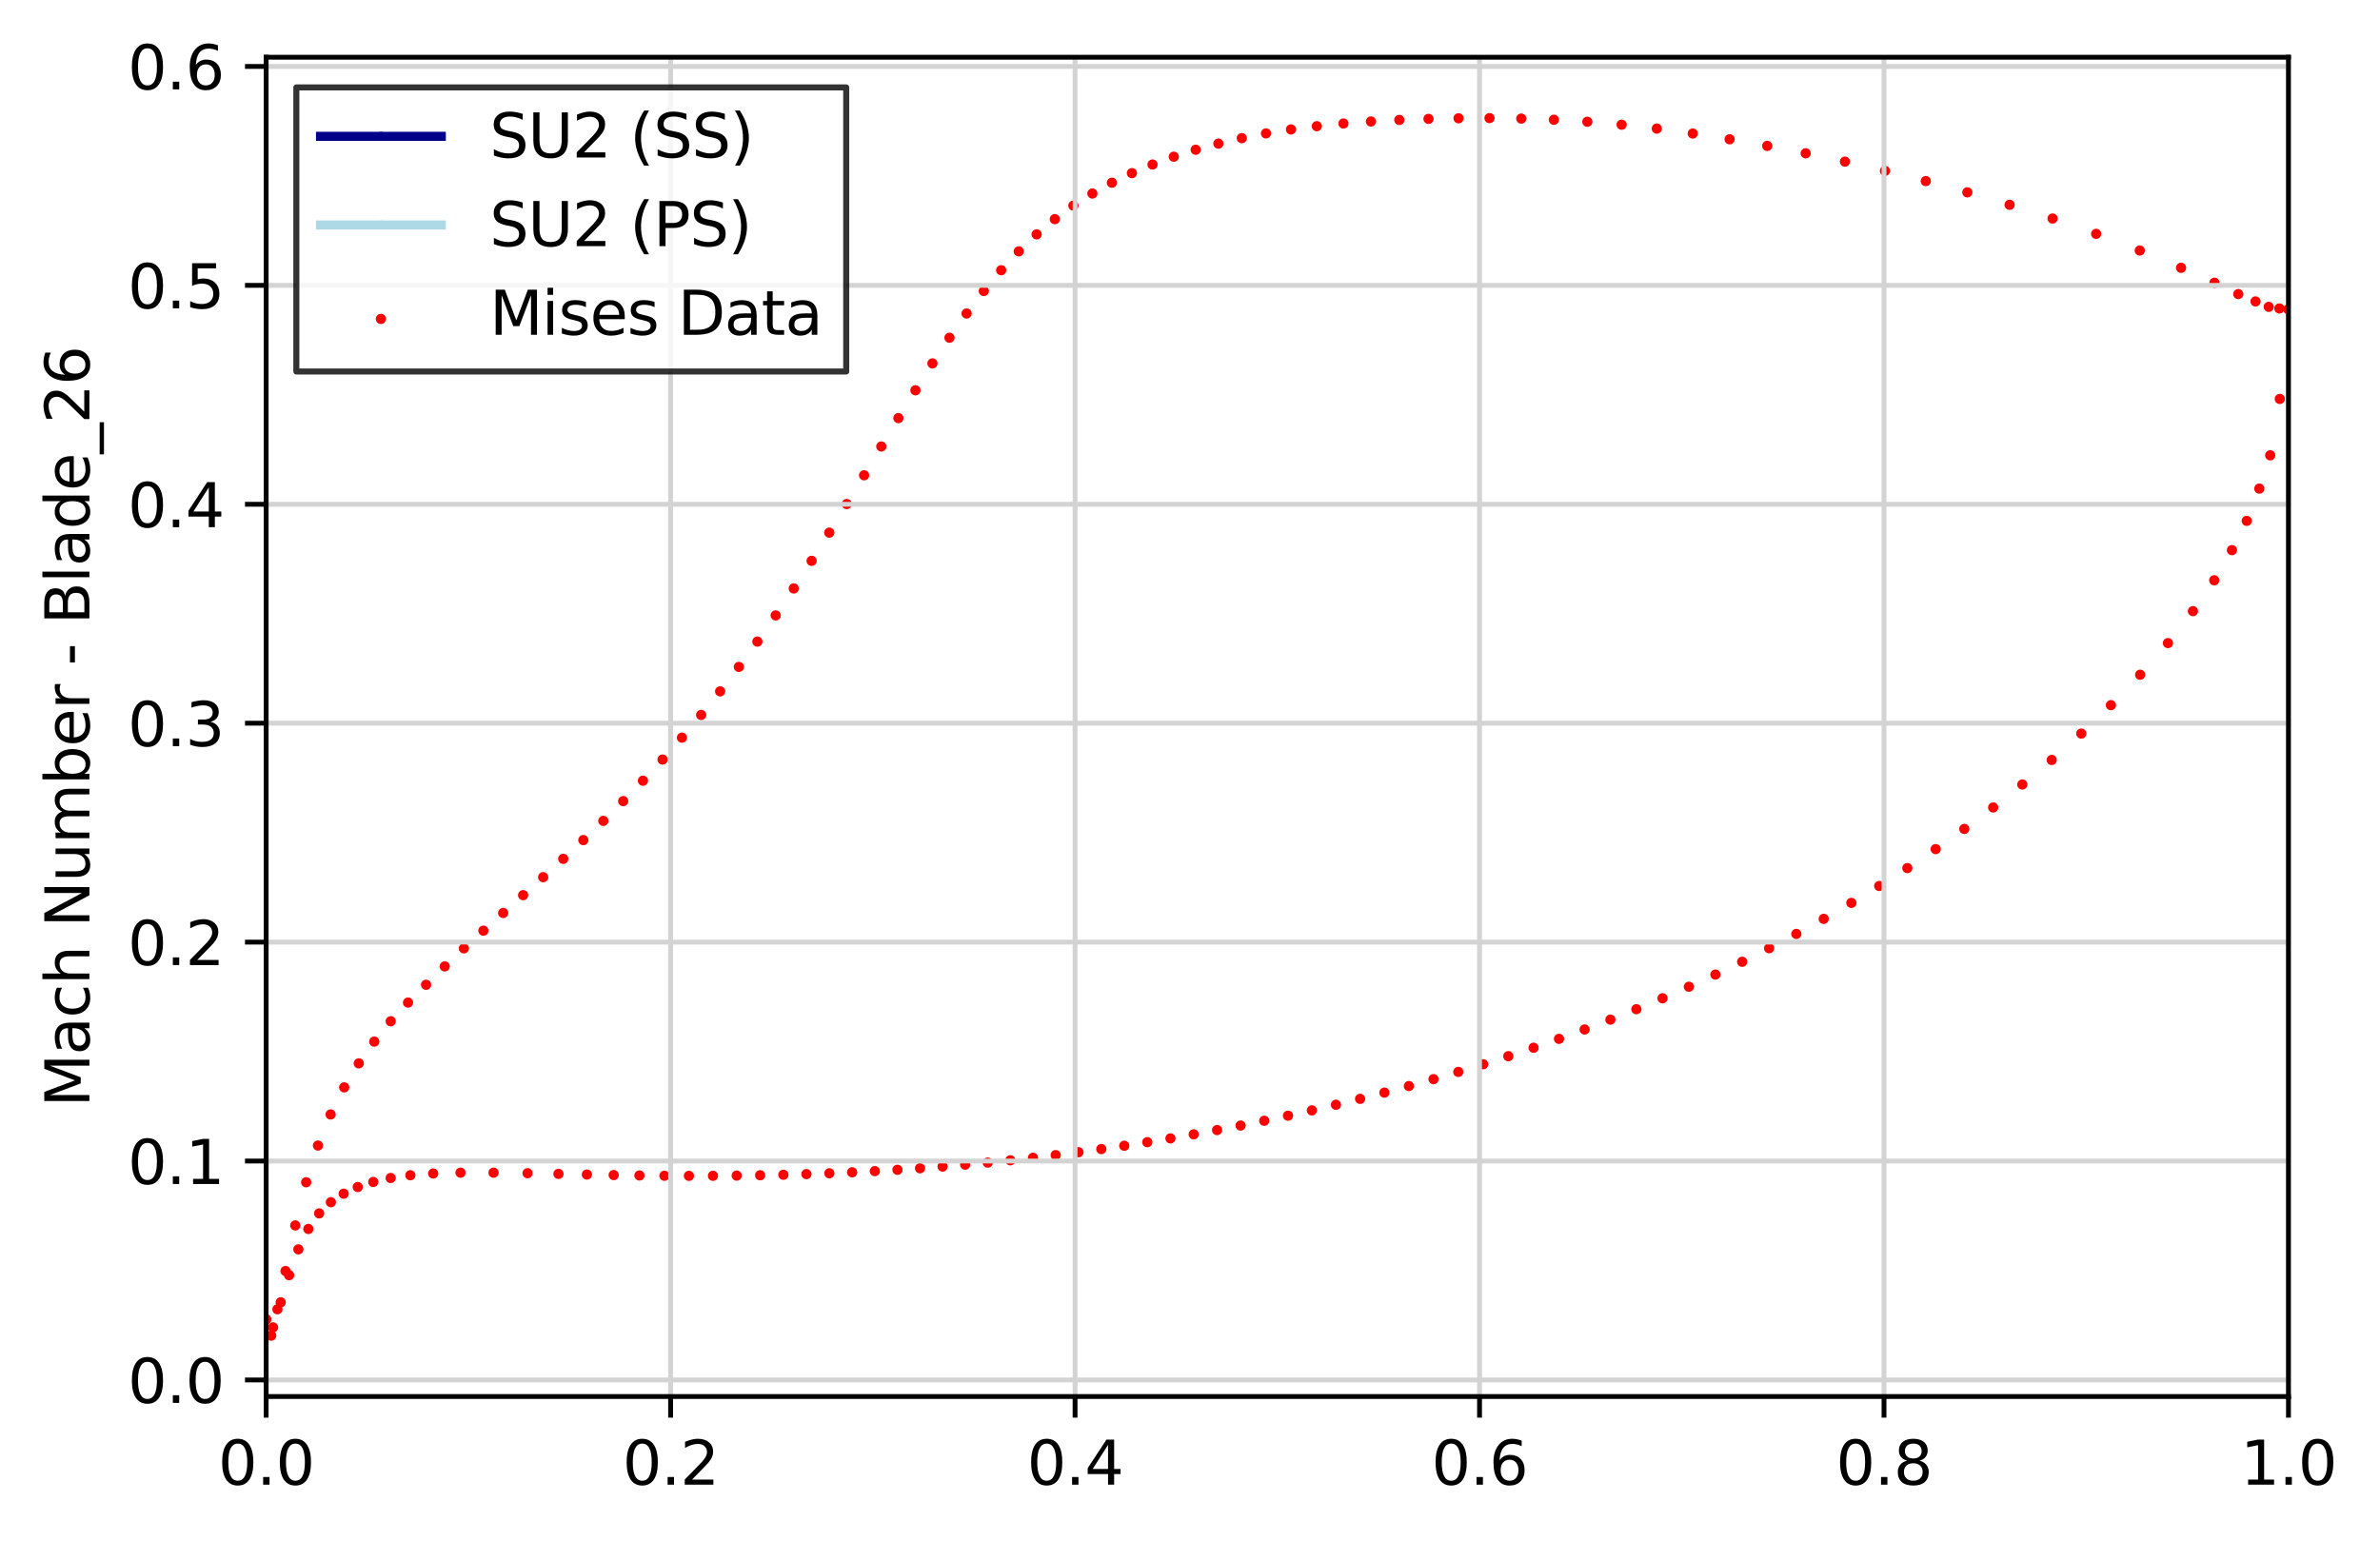 <?xml version="1.0" encoding="utf-8" standalone="no"?>
<!DOCTYPE svg PUBLIC "-//W3C//DTD SVG 1.1//EN"
  "http://www.w3.org/Graphics/SVG/1.1/DTD/svg11.dtd">
<svg xmlns:xlink="http://www.w3.org/1999/xlink" width="394.011pt" height="255.115pt" viewBox="0 0 394.011 255.115" xmlns="http://www.w3.org/2000/svg" version="1.1">
 <defs>
  <style type="text/css">*{stroke-linejoin: round; stroke-linecap: butt}</style>
 </defs>
 <g id="figure_1">
  <g id="patch_1">
   <path d="M 0 255.115 
L 394.011 255.115 
L 394.011 0 
L 0 0 
z
" style="fill: #ffffff"/>
  </g>
  <g id="axes_1">
   <g id="patch_2">
    <path d="M 44.059 231.237 
L 378.859 231.237 
L 378.859 9.477 
L 44.059 9.477 
z
" style="fill: #ffffff"/>
   </g>
   <g id="PathCollection_1">
    <defs>
     <path id="ma8b2b5755b" d="M 0 0.354 
C 0.094 0.354 0.184 0.316 0.25 0.25 
C 0.316 0.184 0.354 0.094 0.354 0 
C 0.354 -0.094 0.316 -0.184 0.25 -0.25 
C 0.184 -0.316 0.094 -0.354 0 -0.354 
C -0.094 -0.354 -0.184 -0.316 -0.25 -0.25 
C -0.316 -0.184 -0.354 -0.094 -0.354 0 
C -0.354 0.094 -0.316 0.184 -0.25 0.25 
C -0.184 0.316 -0.094 0.354 0 0.354 
z
" style="stroke: #ff0000"/>
    </defs>
    <g clip-path="url(#p98d4c8ee10)">
     <use xlink:href="#ma8b2b5755b" x="44.059" y="218.46" style="fill: #ff0000; stroke: #ff0000"/>
     <use xlink:href="#ma8b2b5755b" x="45.207" y="219.789" style="fill: #ff0000; stroke: #ff0000"/>
     <use xlink:href="#ma8b2b5755b" x="46.469" y="215.641" style="fill: #ff0000; stroke: #ff0000"/>
     <use xlink:href="#ma8b2b5755b" x="47.864" y="211.151" style="fill: #ff0000; stroke: #ff0000"/>
     <use xlink:href="#ma8b2b5755b" x="49.393" y="206.872" style="fill: #ff0000; stroke: #ff0000"/>
     <use xlink:href="#ma8b2b5755b" x="51.048" y="203.495" style="fill: #ff0000; stroke: #ff0000"/>
     <use xlink:href="#ma8b2b5755b" x="52.837" y="200.916" style="fill: #ff0000; stroke: #ff0000"/>
     <use xlink:href="#ma8b2b5755b" x="54.778" y="199.066" style="fill: #ff0000; stroke: #ff0000"/>
     <use xlink:href="#ma8b2b5755b" x="56.896" y="197.653" style="fill: #ff0000; stroke: #ff0000"/>
     <use xlink:href="#ma8b2b5755b" x="59.223" y="196.549" style="fill: #ff0000; stroke: #ff0000"/>
     <use xlink:href="#ma8b2b5755b" x="61.798" y="195.709" style="fill: #ff0000; stroke: #ff0000"/>
     <use xlink:href="#ma8b2b5755b" x="64.676" y="195.053" style="fill: #ff0000; stroke: #ff0000"/>
     <use xlink:href="#ma8b2b5755b" x="67.937" y="194.599" style="fill: #ff0000; stroke: #ff0000"/>
     <use xlink:href="#ma8b2b5755b" x="71.715" y="194.311" style="fill: #ff0000; stroke: #ff0000"/>
     <use xlink:href="#ma8b2b5755b" x="76.239" y="194.175" style="fill: #ff0000; stroke: #ff0000"/>
     <use xlink:href="#ma8b2b5755b" x="81.707" y="194.176" style="fill: #ff0000; stroke: #ff0000"/>
     <use xlink:href="#ma8b2b5755b" x="87.336" y="194.262" style="fill: #ff0000; stroke: #ff0000"/>
     <use xlink:href="#ma8b2b5755b" x="92.454" y="194.374" style="fill: #ff0000; stroke: #ff0000"/>
     <use xlink:href="#ma8b2b5755b" x="97.159" y="194.48" style="fill: #ff0000; stroke: #ff0000"/>
     <use xlink:href="#ma8b2b5755b" x="101.597" y="194.569" style="fill: #ff0000; stroke: #ff0000"/>
     <use xlink:href="#ma8b2b5755b" x="105.859" y="194.638" style="fill: #ff0000; stroke: #ff0000"/>
     <use xlink:href="#ma8b2b5755b" x="110.001" y="194.683" style="fill: #ff0000; stroke: #ff0000"/>
     <use xlink:href="#ma8b2b5755b" x="114.051" y="194.7" style="fill: #ff0000; stroke: #ff0000"/>
     <use xlink:href="#ma8b2b5755b" x="118.033" y="194.692" style="fill: #ff0000; stroke: #ff0000"/>
     <use xlink:href="#ma8b2b5755b" x="121.96" y="194.661" style="fill: #ff0000; stroke: #ff0000"/>
     <use xlink:href="#ma8b2b5755b" x="125.843" y="194.602" style="fill: #ff0000; stroke: #ff0000"/>
     <use xlink:href="#ma8b2b5755b" x="129.69" y="194.519" style="fill: #ff0000; stroke: #ff0000"/>
     <use xlink:href="#ma8b2b5755b" x="133.507" y="194.41" style="fill: #ff0000; stroke: #ff0000"/>
     <use xlink:href="#ma8b2b5755b" x="137.298" y="194.274" style="fill: #ff0000; stroke: #ff0000"/>
     <use xlink:href="#ma8b2b5755b" x="141.071" y="194.109" style="fill: #ff0000; stroke: #ff0000"/>
     <use xlink:href="#ma8b2b5755b" x="144.828" y="193.917" style="fill: #ff0000; stroke: #ff0000"/>
     <use xlink:href="#ma8b2b5755b" x="148.575" y="193.695" style="fill: #ff0000; stroke: #ff0000"/>
     <use xlink:href="#ma8b2b5755b" x="152.313" y="193.444" style="fill: #ff0000; stroke: #ff0000"/>
     <use xlink:href="#ma8b2b5755b" x="156.048" y="193.161" style="fill: #ff0000; stroke: #ff0000"/>
     <use xlink:href="#ma8b2b5755b" x="159.783" y="192.848" style="fill: #ff0000; stroke: #ff0000"/>
     <use xlink:href="#ma8b2b5755b" x="163.519" y="192.503" style="fill: #ff0000; stroke: #ff0000"/>
     <use xlink:href="#ma8b2b5755b" x="167.261" y="192.123" style="fill: #ff0000; stroke: #ff0000"/>
     <use xlink:href="#ma8b2b5755b" x="171.01" y="191.711" style="fill: #ff0000; stroke: #ff0000"/>
     <use xlink:href="#ma8b2b5755b" x="174.769" y="191.265" style="fill: #ff0000; stroke: #ff0000"/>
     <use xlink:href="#ma8b2b5755b" x="178.538" y="190.784" style="fill: #ff0000; stroke: #ff0000"/>
     <use xlink:href="#ma8b2b5755b" x="182.322" y="190.266" style="fill: #ff0000; stroke: #ff0000"/>
     <use xlink:href="#ma8b2b5755b" x="186.121" y="189.714" style="fill: #ff0000; stroke: #ff0000"/>
     <use xlink:href="#ma8b2b5755b" x="189.936" y="189.123" style="fill: #ff0000; stroke: #ff0000"/>
     <use xlink:href="#ma8b2b5755b" x="193.769" y="188.496" style="fill: #ff0000; stroke: #ff0000"/>
     <use xlink:href="#ma8b2b5755b" x="197.62" y="187.827" style="fill: #ff0000; stroke: #ff0000"/>
     <use xlink:href="#ma8b2b5755b" x="201.491" y="187.119" style="fill: #ff0000; stroke: #ff0000"/>
     <use xlink:href="#ma8b2b5755b" x="205.382" y="186.371" style="fill: #ff0000; stroke: #ff0000"/>
     <use xlink:href="#ma8b2b5755b" x="209.294" y="185.577" style="fill: #ff0000; stroke: #ff0000"/>
     <use xlink:href="#ma8b2b5755b" x="213.228" y="184.742" style="fill: #ff0000; stroke: #ff0000"/>
     <use xlink:href="#ma8b2b5755b" x="217.183" y="183.86" style="fill: #ff0000; stroke: #ff0000"/>
     <use xlink:href="#ma8b2b5755b" x="221.163" y="182.928" style="fill: #ff0000; stroke: #ff0000"/>
     <use xlink:href="#ma8b2b5755b" x="225.165" y="181.95" style="fill: #ff0000; stroke: #ff0000"/>
     <use xlink:href="#ma8b2b5755b" x="229.191" y="180.917" style="fill: #ff0000; stroke: #ff0000"/>
     <use xlink:href="#ma8b2b5755b" x="233.242" y="179.83" style="fill: #ff0000; stroke: #ff0000"/>
     <use xlink:href="#ma8b2b5755b" x="237.319" y="178.687" style="fill: #ff0000; stroke: #ff0000"/>
     <use xlink:href="#ma8b2b5755b" x="241.42" y="177.487" style="fill: #ff0000; stroke: #ff0000"/>
     <use xlink:href="#ma8b2b5755b" x="245.547" y="176.22" style="fill: #ff0000; stroke: #ff0000"/>
     <use xlink:href="#ma8b2b5755b" x="249.702" y="174.888" style="fill: #ff0000; stroke: #ff0000"/>
     <use xlink:href="#ma8b2b5755b" x="253.885" y="173.487" style="fill: #ff0000; stroke: #ff0000"/>
     <use xlink:href="#ma8b2b5755b" x="258.095" y="172.014" style="fill: #ff0000; stroke: #ff0000"/>
     <use xlink:href="#ma8b2b5755b" x="262.334" y="170.462" style="fill: #ff0000; stroke: #ff0000"/>
     <use xlink:href="#ma8b2b5755b" x="266.602" y="168.83" style="fill: #ff0000; stroke: #ff0000"/>
     <use xlink:href="#ma8b2b5755b" x="270.9" y="167.108" style="fill: #ff0000; stroke: #ff0000"/>
     <use xlink:href="#ma8b2b5755b" x="275.231" y="165.297" style="fill: #ff0000; stroke: #ff0000"/>
     <use xlink:href="#ma8b2b5755b" x="279.593" y="163.387" style="fill: #ff0000; stroke: #ff0000"/>
     <use xlink:href="#ma8b2b5755b" x="283.988" y="161.373" style="fill: #ff0000; stroke: #ff0000"/>
     <use xlink:href="#ma8b2b5755b" x="288.417" y="159.251" style="fill: #ff0000; stroke: #ff0000"/>
     <use xlink:href="#ma8b2b5755b" x="292.881" y="157.009" style="fill: #ff0000; stroke: #ff0000"/>
     <use xlink:href="#ma8b2b5755b" x="297.381" y="154.644" style="fill: #ff0000; stroke: #ff0000"/>
     <use xlink:href="#ma8b2b5755b" x="301.917" y="152.144" style="fill: #ff0000; stroke: #ff0000"/>
     <use xlink:href="#ma8b2b5755b" x="306.492" y="149.5" style="fill: #ff0000; stroke: #ff0000"/>
     <use xlink:href="#ma8b2b5755b" x="311.106" y="146.705" style="fill: #ff0000; stroke: #ff0000"/>
     <use xlink:href="#ma8b2b5755b" x="315.759" y="143.739" style="fill: #ff0000; stroke: #ff0000"/>
     <use xlink:href="#ma8b2b5755b" x="320.455" y="140.597" style="fill: #ff0000; stroke: #ff0000"/>
     <use xlink:href="#ma8b2b5755b" x="325.191" y="137.258" style="fill: #ff0000; stroke: #ff0000"/>
     <use xlink:href="#ma8b2b5755b" x="329.971" y="133.7" style="fill: #ff0000; stroke: #ff0000"/>
     <use xlink:href="#ma8b2b5755b" x="334.795" y="129.902" style="fill: #ff0000; stroke: #ff0000"/>
     <use xlink:href="#ma8b2b5755b" x="339.661" y="125.836" style="fill: #ff0000; stroke: #ff0000"/>
     <use xlink:href="#ma8b2b5755b" x="344.559" y="121.465" style="fill: #ff0000; stroke: #ff0000"/>
     <use xlink:href="#ma8b2b5755b" x="349.466" y="116.761" style="fill: #ff0000; stroke: #ff0000"/>
     <use xlink:href="#ma8b2b5755b" x="354.305" y="111.727" style="fill: #ff0000; stroke: #ff0000"/>
     <use xlink:href="#ma8b2b5755b" x="358.908" y="106.484" style="fill: #ff0000; stroke: #ff0000"/>
     <use xlink:href="#ma8b2b5755b" x="363.044" y="101.195" style="fill: #ff0000; stroke: #ff0000"/>
     <use xlink:href="#ma8b2b5755b" x="366.566" y="96.084" style="fill: #ff0000; stroke: #ff0000"/>
     <use xlink:href="#ma8b2b5755b" x="369.498" y="91.091" style="fill: #ff0000; stroke: #ff0000"/>
     <use xlink:href="#ma8b2b5755b" x="371.95" y="86.244" style="fill: #ff0000; stroke: #ff0000"/>
     <use xlink:href="#ma8b2b5755b" x="374.034" y="80.905" style="fill: #ff0000; stroke: #ff0000"/>
     <use xlink:href="#ma8b2b5755b" x="375.836" y="75.392" style="fill: #ff0000; stroke: #ff0000"/>
     <use xlink:href="#ma8b2b5755b" x="377.424" y="66.057" style="fill: #ff0000; stroke: #ff0000"/>
     <use xlink:href="#ma8b2b5755b" x="378.859" y="51.226" style="fill: #ff0000; stroke: #ff0000"/>
     <use xlink:href="#ma8b2b5755b" x="44.059" y="218.46" style="fill: #ff0000; stroke: #ff0000"/>
     <use xlink:href="#ma8b2b5755b" x="44.901" y="221.157" style="fill: #ff0000; stroke: #ff0000"/>
     <use xlink:href="#ma8b2b5755b" x="45.929" y="216.789" style="fill: #ff0000; stroke: #ff0000"/>
     <use xlink:href="#ma8b2b5755b" x="47.269" y="210.456" style="fill: #ff0000; stroke: #ff0000"/>
     <use xlink:href="#ma8b2b5755b" x="48.885" y="202.909" style="fill: #ff0000; stroke: #ff0000"/>
     <use xlink:href="#ma8b2b5755b" x="50.686" y="195.761" style="fill: #ff0000; stroke: #ff0000"/>
     <use xlink:href="#ma8b2b5755b" x="52.637" y="189.683" style="fill: #ff0000; stroke: #ff0000"/>
     <use xlink:href="#ma8b2b5755b" x="54.734" y="184.537" style="fill: #ff0000; stroke: #ff0000"/>
     <use xlink:href="#ma8b2b5755b" x="56.984" y="180.047" style="fill: #ff0000; stroke: #ff0000"/>
     <use xlink:href="#ma8b2b5755b" x="59.393" y="176.077" style="fill: #ff0000; stroke: #ff0000"/>
     <use xlink:href="#ma8b2b5755b" x="61.961" y="172.471" style="fill: #ff0000; stroke: #ff0000"/>
     <use xlink:href="#ma8b2b5755b" x="64.683" y="169.1" style="fill: #ff0000; stroke: #ff0000"/>
     <use xlink:href="#ma8b2b5755b" x="67.548" y="166.009" style="fill: #ff0000; stroke: #ff0000"/>
     <use xlink:href="#ma8b2b5755b" x="70.535" y="163.058" style="fill: #ff0000; stroke: #ff0000"/>
     <use xlink:href="#ma8b2b5755b" x="73.625" y="160.019" style="fill: #ff0000; stroke: #ff0000"/>
     <use xlink:href="#ma8b2b5755b" x="76.795" y="157.034" style="fill: #ff0000; stroke: #ff0000"/>
     <use xlink:href="#ma8b2b5755b" x="80.026" y="154.102" style="fill: #ff0000; stroke: #ff0000"/>
     <use xlink:href="#ma8b2b5755b" x="83.301" y="151.169" style="fill: #ff0000; stroke: #ff0000"/>
     <use xlink:href="#ma8b2b5755b" x="86.605" y="148.221" style="fill: #ff0000; stroke: #ff0000"/>
     <use xlink:href="#ma8b2b5755b" x="89.924" y="145.244" style="fill: #ff0000; stroke: #ff0000"/>
     <use xlink:href="#ma8b2b5755b" x="93.249" y="142.21" style="fill: #ff0000; stroke: #ff0000"/>
     <use xlink:href="#ma8b2b5755b" x="96.57" y="139.103" style="fill: #ff0000; stroke: #ff0000"/>
     <use xlink:href="#ma8b2b5755b" x="99.881" y="135.923" style="fill: #ff0000; stroke: #ff0000"/>
     <use xlink:href="#ma8b2b5755b" x="103.174" y="132.65" style="fill: #ff0000; stroke: #ff0000"/>
     <use xlink:href="#ma8b2b5755b" x="106.444" y="129.27" style="fill: #ff0000; stroke: #ff0000"/>
     <use xlink:href="#ma8b2b5755b" x="109.687" y="125.769" style="fill: #ff0000; stroke: #ff0000"/>
     <use xlink:href="#ma8b2b5755b" x="112.898" y="122.143" style="fill: #ff0000; stroke: #ff0000"/>
     <use xlink:href="#ma8b2b5755b" x="116.076" y="118.383" style="fill: #ff0000; stroke: #ff0000"/>
     <use xlink:href="#ma8b2b5755b" x="119.217" y="114.477" style="fill: #ff0000; stroke: #ff0000"/>
     <use xlink:href="#ma8b2b5755b" x="122.321" y="110.426" style="fill: #ff0000; stroke: #ff0000"/>
     <use xlink:href="#ma8b2b5755b" x="125.386" y="106.236" style="fill: #ff0000; stroke: #ff0000"/>
     <use xlink:href="#ma8b2b5755b" x="128.414" y="101.901" style="fill: #ff0000; stroke: #ff0000"/>
     <use xlink:href="#ma8b2b5755b" x="131.405" y="97.439" style="fill: #ff0000; stroke: #ff0000"/>
     <use xlink:href="#ma8b2b5755b" x="134.362" y="92.864" style="fill: #ff0000; stroke: #ff0000"/>
     <use xlink:href="#ma8b2b5755b" x="137.286" y="88.197" style="fill: #ff0000; stroke: #ff0000"/>
     <use xlink:href="#ma8b2b5755b" x="140.181" y="83.458" style="fill: #ff0000; stroke: #ff0000"/>
     <use xlink:href="#ma8b2b5755b" x="143.05" y="78.696" style="fill: #ff0000; stroke: #ff0000"/>
     <use xlink:href="#ma8b2b5755b" x="145.898" y="73.931" style="fill: #ff0000; stroke: #ff0000"/>
     <use xlink:href="#ma8b2b5755b" x="148.73" y="69.229" style="fill: #ff0000; stroke: #ff0000"/>
     <use xlink:href="#ma8b2b5755b" x="151.551" y="64.625" style="fill: #ff0000; stroke: #ff0000"/>
     <use xlink:href="#ma8b2b5755b" x="154.369" y="60.173" style="fill: #ff0000; stroke: #ff0000"/>
     <use xlink:href="#ma8b2b5755b" x="157.189" y="55.921" style="fill: #ff0000; stroke: #ff0000"/>
     <use xlink:href="#ma8b2b5755b" x="160.02" y="51.909" style="fill: #ff0000; stroke: #ff0000"/>
     <use xlink:href="#ma8b2b5755b" x="162.87" y="48.184" style="fill: #ff0000; stroke: #ff0000"/>
     <use xlink:href="#ma8b2b5755b" x="165.746" y="44.742" style="fill: #ff0000; stroke: #ff0000"/>
     <use xlink:href="#ma8b2b5755b" x="168.658" y="41.622" style="fill: #ff0000; stroke: #ff0000"/>
     <use xlink:href="#ma8b2b5755b" x="171.615" y="38.804" style="fill: #ff0000; stroke: #ff0000"/>
     <use xlink:href="#ma8b2b5755b" x="174.625" y="36.287" style="fill: #ff0000; stroke: #ff0000"/>
     <use xlink:href="#ma8b2b5755b" x="177.699" y="34.046" style="fill: #ff0000; stroke: #ff0000"/>
     <use xlink:href="#ma8b2b5755b" x="180.845" y="32.043" style="fill: #ff0000; stroke: #ff0000"/>
     <use xlink:href="#ma8b2b5755b" x="184.071" y="30.253" style="fill: #ff0000; stroke: #ff0000"/>
     <use xlink:href="#ma8b2b5755b" x="187.387" y="28.668" style="fill: #ff0000; stroke: #ff0000"/>
     <use xlink:href="#ma8b2b5755b" x="190.802" y="27.241" style="fill: #ff0000; stroke: #ff0000"/>
     <use xlink:href="#ma8b2b5755b" x="194.322" y="25.948" style="fill: #ff0000; stroke: #ff0000"/>
     <use xlink:href="#ma8b2b5755b" x="197.954" y="24.796" style="fill: #ff0000; stroke: #ff0000"/>
     <use xlink:href="#ma8b2b5755b" x="201.705" y="23.778" style="fill: #ff0000; stroke: #ff0000"/>
     <use xlink:href="#ma8b2b5755b" x="205.581" y="22.876" style="fill: #ff0000; stroke: #ff0000"/>
     <use xlink:href="#ma8b2b5755b" x="209.585" y="22.089" style="fill: #ff0000; stroke: #ff0000"/>
     <use xlink:href="#ma8b2b5755b" x="213.723" y="21.431" style="fill: #ff0000; stroke: #ff0000"/>
     <use xlink:href="#ma8b2b5755b" x="217.997" y="20.895" style="fill: #ff0000; stroke: #ff0000"/>
     <use xlink:href="#ma8b2b5755b" x="222.409" y="20.449" style="fill: #ff0000; stroke: #ff0000"/>
     <use xlink:href="#ma8b2b5755b" x="226.961" y="20.113" style="fill: #ff0000; stroke: #ff0000"/>
     <use xlink:href="#ma8b2b5755b" x="231.655" y="19.86" style="fill: #ff0000; stroke: #ff0000"/>
     <use xlink:href="#ma8b2b5755b" x="236.49" y="19.685" style="fill: #ff0000; stroke: #ff0000"/>
     <use xlink:href="#ma8b2b5755b" x="241.467" y="19.586" style="fill: #ff0000; stroke: #ff0000"/>
     <use xlink:href="#ma8b2b5755b" x="246.586" y="19.557" style="fill: #ff0000; stroke: #ff0000"/>
     <use xlink:href="#ma8b2b5755b" x="251.845" y="19.637" style="fill: #ff0000; stroke: #ff0000"/>
     <use xlink:href="#ma8b2b5755b" x="257.244" y="19.828" style="fill: #ff0000; stroke: #ff0000"/>
     <use xlink:href="#ma8b2b5755b" x="262.785" y="20.16" style="fill: #ff0000; stroke: #ff0000"/>
     <use xlink:href="#ma8b2b5755b" x="268.465" y="20.648" style="fill: #ff0000; stroke: #ff0000"/>
     <use xlink:href="#ma8b2b5755b" x="274.285" y="21.293" style="fill: #ff0000; stroke: #ff0000"/>
     <use xlink:href="#ma8b2b5755b" x="280.241" y="22.107" style="fill: #ff0000; stroke: #ff0000"/>
     <use xlink:href="#ma8b2b5755b" x="286.336" y="23.059" style="fill: #ff0000; stroke: #ff0000"/>
     <use xlink:href="#ma8b2b5755b" x="292.566" y="24.158" style="fill: #ff0000; stroke: #ff0000"/>
     <use xlink:href="#ma8b2b5755b" x="298.932" y="25.386" style="fill: #ff0000; stroke: #ff0000"/>
     <use xlink:href="#ma8b2b5755b" x="305.429" y="26.762" style="fill: #ff0000; stroke: #ff0000"/>
     <use xlink:href="#ma8b2b5755b" x="312.058" y="28.291" style="fill: #ff0000; stroke: #ff0000"/>
     <use xlink:href="#ma8b2b5755b" x="318.811" y="29.984" style="fill: #ff0000; stroke: #ff0000"/>
     <use xlink:href="#ma8b2b5755b" x="325.693" y="31.849" style="fill: #ff0000; stroke: #ff0000"/>
     <use xlink:href="#ma8b2b5755b" x="332.692" y="33.911" style="fill: #ff0000; stroke: #ff0000"/>
     <use xlink:href="#ma8b2b5755b" x="339.807" y="36.185" style="fill: #ff0000; stroke: #ff0000"/>
     <use xlink:href="#ma8b2b5755b" x="347.019" y="38.722" style="fill: #ff0000; stroke: #ff0000"/>
     <use xlink:href="#ma8b2b5755b" x="354.238" y="41.481" style="fill: #ff0000; stroke: #ff0000"/>
     <use xlink:href="#ma8b2b5755b" x="361.074" y="44.343" style="fill: #ff0000; stroke: #ff0000"/>
     <use xlink:href="#ma8b2b5755b" x="366.603" y="46.817" style="fill: #ff0000; stroke: #ff0000"/>
     <use xlink:href="#ma8b2b5755b" x="370.551" y="48.694" style="fill: #ff0000; stroke: #ff0000"/>
     <use xlink:href="#ma8b2b5755b" x="373.405" y="49.913" style="fill: #ff0000; stroke: #ff0000"/>
     <use xlink:href="#ma8b2b5755b" x="375.59" y="50.811" style="fill: #ff0000; stroke: #ff0000"/>
     <use xlink:href="#ma8b2b5755b" x="377.354" y="51.075" style="fill: #ff0000; stroke: #ff0000"/>
     <use xlink:href="#ma8b2b5755b" x="378.859" y="51.226" style="fill: #ff0000; stroke: #ff0000"/>
    </g>
   </g>
   <g id="matplotlib.axis_1">
    <g id="xtick_1">
     <g id="line2d_1">
      <path d="M 44.059 231.237 
L 44.059 9.477 
" clip-path="url(#p98d4c8ee10)" style="fill: none; stroke: #d3d3d3; stroke-width: 0.8; stroke-linecap: square"/>
     </g>
     <g id="line2d_2">
      <defs>
       <path id="m2bce6ba013" d="M 0 0 
L 0 3.5 
" style="stroke: #000000; stroke-width: 0.8"/>
      </defs>
      <g>
       <use xlink:href="#m2bce6ba013" x="44.059" y="231.237" style="stroke: #000000; stroke-width: 0.8"/>
      </g>
     </g>
     <g id="text_1">
      <!-- 0.0 -->
      <g transform="translate(36.108 245.835) scale(0.1 -0.1)">
       <defs>
        <path id="DejaVuSans-30" d="M 2034 4250 
Q 1547 4250 1301 3770 
Q 1056 3291 1056 2328 
Q 1056 1369 1301 889 
Q 1547 409 2034 409 
Q 2525 409 2770 889 
Q 3016 1369 3016 2328 
Q 3016 3291 2770 3770 
Q 2525 4250 2034 4250 
z
M 2034 4750 
Q 2819 4750 3233 4129 
Q 3647 3509 3647 2328 
Q 3647 1150 3233 529 
Q 2819 -91 2034 -91 
Q 1250 -91 836 529 
Q 422 1150 422 2328 
Q 422 3509 836 4129 
Q 1250 4750 2034 4750 
z
" transform="scale(0.016)"/>
        <path id="DejaVuSans-2e" d="M 684 794 
L 1344 794 
L 1344 0 
L 684 0 
L 684 794 
z
" transform="scale(0.016)"/>
       </defs>
       <use xlink:href="#DejaVuSans-30"/>
       <use xlink:href="#DejaVuSans-2e" transform="translate(63.623 0)"/>
       <use xlink:href="#DejaVuSans-30" transform="translate(95.41 0)"/>
      </g>
     </g>
    </g>
    <g id="xtick_2">
     <g id="line2d_3">
      <path d="M 111.019 231.237 
L 111.019 9.477 
" clip-path="url(#p98d4c8ee10)" style="fill: none; stroke: #d3d3d3; stroke-width: 0.8; stroke-linecap: square"/>
     </g>
     <g id="line2d_4">
      <g>
       <use xlink:href="#m2bce6ba013" x="111.019" y="231.237" style="stroke: #000000; stroke-width: 0.8"/>
      </g>
     </g>
     <g id="text_2">
      <!-- 0.2 -->
      <g transform="translate(103.068 245.835) scale(0.1 -0.1)">
       <defs>
        <path id="DejaVuSans-32" d="M 1228 531 
L 3431 531 
L 3431 0 
L 469 0 
L 469 531 
Q 828 903 1448 1529 
Q 2069 2156 2228 2338 
Q 2531 2678 2651 2914 
Q 2772 3150 2772 3378 
Q 2772 3750 2511 3984 
Q 2250 4219 1831 4219 
Q 1534 4219 1204 4116 
Q 875 4013 500 3803 
L 500 4441 
Q 881 4594 1212 4672 
Q 1544 4750 1819 4750 
Q 2544 4750 2975 4387 
Q 3406 4025 3406 3419 
Q 3406 3131 3298 2873 
Q 3191 2616 2906 2266 
Q 2828 2175 2409 1742 
Q 1991 1309 1228 531 
z
" transform="scale(0.016)"/>
       </defs>
       <use xlink:href="#DejaVuSans-30"/>
       <use xlink:href="#DejaVuSans-2e" transform="translate(63.623 0)"/>
       <use xlink:href="#DejaVuSans-32" transform="translate(95.41 0)"/>
      </g>
     </g>
    </g>
    <g id="xtick_3">
     <g id="line2d_5">
      <path d="M 177.979 231.237 
L 177.979 9.477 
" clip-path="url(#p98d4c8ee10)" style="fill: none; stroke: #d3d3d3; stroke-width: 0.8; stroke-linecap: square"/>
     </g>
     <g id="line2d_6">
      <g>
       <use xlink:href="#m2bce6ba013" x="177.979" y="231.237" style="stroke: #000000; stroke-width: 0.8"/>
      </g>
     </g>
     <g id="text_3">
      <!-- 0.4 -->
      <g transform="translate(170.028 245.835) scale(0.1 -0.1)">
       <defs>
        <path id="DejaVuSans-34" d="M 2419 4116 
L 825 1625 
L 2419 1625 
L 2419 4116 
z
M 2253 4666 
L 3047 4666 
L 3047 1625 
L 3713 1625 
L 3713 1100 
L 3047 1100 
L 3047 0 
L 2419 0 
L 2419 1100 
L 313 1100 
L 313 1709 
L 2253 4666 
z
" transform="scale(0.016)"/>
       </defs>
       <use xlink:href="#DejaVuSans-30"/>
       <use xlink:href="#DejaVuSans-2e" transform="translate(63.623 0)"/>
       <use xlink:href="#DejaVuSans-34" transform="translate(95.41 0)"/>
      </g>
     </g>
    </g>
    <g id="xtick_4">
     <g id="line2d_7">
      <path d="M 244.939 231.237 
L 244.939 9.477 
" clip-path="url(#p98d4c8ee10)" style="fill: none; stroke: #d3d3d3; stroke-width: 0.8; stroke-linecap: square"/>
     </g>
     <g id="line2d_8">
      <g>
       <use xlink:href="#m2bce6ba013" x="244.939" y="231.237" style="stroke: #000000; stroke-width: 0.8"/>
      </g>
     </g>
     <g id="text_4">
      <!-- 0.6 -->
      <g transform="translate(236.988 245.835) scale(0.1 -0.1)">
       <defs>
        <path id="DejaVuSans-36" d="M 2113 2584 
Q 1688 2584 1439 2293 
Q 1191 2003 1191 1497 
Q 1191 994 1439 701 
Q 1688 409 2113 409 
Q 2538 409 2786 701 
Q 3034 994 3034 1497 
Q 3034 2003 2786 2293 
Q 2538 2584 2113 2584 
z
M 3366 4563 
L 3366 3988 
Q 3128 4100 2886 4159 
Q 2644 4219 2406 4219 
Q 1781 4219 1451 3797 
Q 1122 3375 1075 2522 
Q 1259 2794 1537 2939 
Q 1816 3084 2150 3084 
Q 2853 3084 3261 2657 
Q 3669 2231 3669 1497 
Q 3669 778 3244 343 
Q 2819 -91 2113 -91 
Q 1303 -91 875 529 
Q 447 1150 447 2328 
Q 447 3434 972 4092 
Q 1497 4750 2381 4750 
Q 2619 4750 2861 4703 
Q 3103 4656 3366 4563 
z
" transform="scale(0.016)"/>
       </defs>
       <use xlink:href="#DejaVuSans-30"/>
       <use xlink:href="#DejaVuSans-2e" transform="translate(63.623 0)"/>
       <use xlink:href="#DejaVuSans-36" transform="translate(95.41 0)"/>
      </g>
     </g>
    </g>
    <g id="xtick_5">
     <g id="line2d_9">
      <path d="M 311.899 231.237 
L 311.899 9.477 
" clip-path="url(#p98d4c8ee10)" style="fill: none; stroke: #d3d3d3; stroke-width: 0.8; stroke-linecap: square"/>
     </g>
     <g id="line2d_10">
      <g>
       <use xlink:href="#m2bce6ba013" x="311.899" y="231.237" style="stroke: #000000; stroke-width: 0.8"/>
      </g>
     </g>
     <g id="text_5">
      <!-- 0.8 -->
      <g transform="translate(303.948 245.835) scale(0.1 -0.1)">
       <defs>
        <path id="DejaVuSans-38" d="M 2034 2216 
Q 1584 2216 1326 1975 
Q 1069 1734 1069 1313 
Q 1069 891 1326 650 
Q 1584 409 2034 409 
Q 2484 409 2743 651 
Q 3003 894 3003 1313 
Q 3003 1734 2745 1975 
Q 2488 2216 2034 2216 
z
M 1403 2484 
Q 997 2584 770 2862 
Q 544 3141 544 3541 
Q 544 4100 942 4425 
Q 1341 4750 2034 4750 
Q 2731 4750 3128 4425 
Q 3525 4100 3525 3541 
Q 3525 3141 3298 2862 
Q 3072 2584 2669 2484 
Q 3125 2378 3379 2068 
Q 3634 1759 3634 1313 
Q 3634 634 3220 271 
Q 2806 -91 2034 -91 
Q 1263 -91 848 271 
Q 434 634 434 1313 
Q 434 1759 690 2068 
Q 947 2378 1403 2484 
z
M 1172 3481 
Q 1172 3119 1398 2916 
Q 1625 2713 2034 2713 
Q 2441 2713 2670 2916 
Q 2900 3119 2900 3481 
Q 2900 3844 2670 4047 
Q 2441 4250 2034 4250 
Q 1625 4250 1398 4047 
Q 1172 3844 1172 3481 
z
" transform="scale(0.016)"/>
       </defs>
       <use xlink:href="#DejaVuSans-30"/>
       <use xlink:href="#DejaVuSans-2e" transform="translate(63.623 0)"/>
       <use xlink:href="#DejaVuSans-38" transform="translate(95.41 0)"/>
      </g>
     </g>
    </g>
    <g id="xtick_6">
     <g id="line2d_11">
      <path d="M 378.859 231.237 
L 378.859 9.477 
" clip-path="url(#p98d4c8ee10)" style="fill: none; stroke: #d3d3d3; stroke-width: 0.8; stroke-linecap: square"/>
     </g>
     <g id="line2d_12">
      <g>
       <use xlink:href="#m2bce6ba013" x="378.859" y="231.237" style="stroke: #000000; stroke-width: 0.8"/>
      </g>
     </g>
     <g id="text_6">
      <!-- 1.0 -->
      <g transform="translate(370.908 245.835) scale(0.1 -0.1)">
       <defs>
        <path id="DejaVuSans-31" d="M 794 531 
L 1825 531 
L 1825 4091 
L 703 3866 
L 703 4441 
L 1819 4666 
L 2450 4666 
L 2450 531 
L 3481 531 
L 3481 0 
L 794 0 
L 794 531 
z
" transform="scale(0.016)"/>
       </defs>
       <use xlink:href="#DejaVuSans-31"/>
       <use xlink:href="#DejaVuSans-2e" transform="translate(63.623 0)"/>
       <use xlink:href="#DejaVuSans-30" transform="translate(95.41 0)"/>
      </g>
     </g>
    </g>
   </g>
   <g id="matplotlib.axis_2">
    <g id="ytick_1">
     <g id="line2d_13">
      <path d="M 44.059 228.496 
L 378.859 228.496 
" clip-path="url(#p98d4c8ee10)" style="fill: none; stroke: #d3d3d3; stroke-width: 0.8; stroke-linecap: square"/>
     </g>
     <g id="line2d_14">
      <defs>
       <path id="m5a703f6a45" d="M 0 0 
L -3.5 0 
" style="stroke: #000000; stroke-width: 0.8"/>
      </defs>
      <g>
       <use xlink:href="#m5a703f6a45" x="44.059" y="228.496" style="stroke: #000000; stroke-width: 0.8"/>
      </g>
     </g>
     <g id="text_7">
      <!-- 0.0 -->
      <g transform="translate(21.156 232.295) scale(0.1 -0.1)">
       <use xlink:href="#DejaVuSans-30"/>
       <use xlink:href="#DejaVuSans-2e" transform="translate(63.623 0)"/>
       <use xlink:href="#DejaVuSans-30" transform="translate(95.41 0)"/>
      </g>
     </g>
    </g>
    <g id="ytick_2">
     <g id="line2d_15">
      <path d="M 44.059 192.247 
L 378.859 192.247 
" clip-path="url(#p98d4c8ee10)" style="fill: none; stroke: #d3d3d3; stroke-width: 0.8; stroke-linecap: square"/>
     </g>
     <g id="line2d_16">
      <g>
       <use xlink:href="#m5a703f6a45" x="44.059" y="192.247" style="stroke: #000000; stroke-width: 0.8"/>
      </g>
     </g>
     <g id="text_8">
      <!-- 0.1 -->
      <g transform="translate(21.156 196.046) scale(0.1 -0.1)">
       <use xlink:href="#DejaVuSans-30"/>
       <use xlink:href="#DejaVuSans-2e" transform="translate(63.623 0)"/>
       <use xlink:href="#DejaVuSans-31" transform="translate(95.41 0)"/>
      </g>
     </g>
    </g>
    <g id="ytick_3">
     <g id="line2d_17">
      <path d="M 44.059 155.997 
L 378.859 155.997 
" clip-path="url(#p98d4c8ee10)" style="fill: none; stroke: #d3d3d3; stroke-width: 0.8; stroke-linecap: square"/>
     </g>
     <g id="line2d_18">
      <g>
       <use xlink:href="#m5a703f6a45" x="44.059" y="155.997" style="stroke: #000000; stroke-width: 0.8"/>
      </g>
     </g>
     <g id="text_9">
      <!-- 0.2 -->
      <g transform="translate(21.156 159.796) scale(0.1 -0.1)">
       <use xlink:href="#DejaVuSans-30"/>
       <use xlink:href="#DejaVuSans-2e" transform="translate(63.623 0)"/>
       <use xlink:href="#DejaVuSans-32" transform="translate(95.41 0)"/>
      </g>
     </g>
    </g>
    <g id="ytick_4">
     <g id="line2d_19">
      <path d="M 44.059 119.748 
L 378.859 119.748 
" clip-path="url(#p98d4c8ee10)" style="fill: none; stroke: #d3d3d3; stroke-width: 0.8; stroke-linecap: square"/>
     </g>
     <g id="line2d_20">
      <g>
       <use xlink:href="#m5a703f6a45" x="44.059" y="119.748" style="stroke: #000000; stroke-width: 0.8"/>
      </g>
     </g>
     <g id="text_10">
      <!-- 0.3 -->
      <g transform="translate(21.156 123.547) scale(0.1 -0.1)">
       <defs>
        <path id="DejaVuSans-33" d="M 2597 2516 
Q 3050 2419 3304 2112 
Q 3559 1806 3559 1356 
Q 3559 666 3084 287 
Q 2609 -91 1734 -91 
Q 1441 -91 1130 -33 
Q 819 25 488 141 
L 488 750 
Q 750 597 1062 519 
Q 1375 441 1716 441 
Q 2309 441 2620 675 
Q 2931 909 2931 1356 
Q 2931 1769 2642 2001 
Q 2353 2234 1838 2234 
L 1294 2234 
L 1294 2753 
L 1863 2753 
Q 2328 2753 2575 2939 
Q 2822 3125 2822 3475 
Q 2822 3834 2567 4026 
Q 2313 4219 1838 4219 
Q 1578 4219 1281 4162 
Q 984 4106 628 3988 
L 628 4550 
Q 988 4650 1302 4700 
Q 1616 4750 1894 4750 
Q 2613 4750 3031 4423 
Q 3450 4097 3450 3541 
Q 3450 3153 3228 2886 
Q 3006 2619 2597 2516 
z
" transform="scale(0.016)"/>
       </defs>
       <use xlink:href="#DejaVuSans-30"/>
       <use xlink:href="#DejaVuSans-2e" transform="translate(63.623 0)"/>
       <use xlink:href="#DejaVuSans-33" transform="translate(95.41 0)"/>
      </g>
     </g>
    </g>
    <g id="ytick_5">
     <g id="line2d_21">
      <path d="M 44.059 83.498 
L 378.859 83.498 
" clip-path="url(#p98d4c8ee10)" style="fill: none; stroke: #d3d3d3; stroke-width: 0.8; stroke-linecap: square"/>
     </g>
     <g id="line2d_22">
      <g>
       <use xlink:href="#m5a703f6a45" x="44.059" y="83.498" style="stroke: #000000; stroke-width: 0.8"/>
      </g>
     </g>
     <g id="text_11">
      <!-- 0.4 -->
      <g transform="translate(21.156 87.297) scale(0.1 -0.1)">
       <use xlink:href="#DejaVuSans-30"/>
       <use xlink:href="#DejaVuSans-2e" transform="translate(63.623 0)"/>
       <use xlink:href="#DejaVuSans-34" transform="translate(95.41 0)"/>
      </g>
     </g>
    </g>
    <g id="ytick_6">
     <g id="line2d_23">
      <path d="M 44.059 47.249 
L 378.859 47.249 
" clip-path="url(#p98d4c8ee10)" style="fill: none; stroke: #d3d3d3; stroke-width: 0.8; stroke-linecap: square"/>
     </g>
     <g id="line2d_24">
      <g>
       <use xlink:href="#m5a703f6a45" x="44.059" y="47.249" style="stroke: #000000; stroke-width: 0.8"/>
      </g>
     </g>
     <g id="text_12">
      <!-- 0.5 -->
      <g transform="translate(21.156 51.048) scale(0.1 -0.1)">
       <defs>
        <path id="DejaVuSans-35" d="M 691 4666 
L 3169 4666 
L 3169 4134 
L 1269 4134 
L 1269 2991 
Q 1406 3038 1543 3061 
Q 1681 3084 1819 3084 
Q 2600 3084 3056 2656 
Q 3513 2228 3513 1497 
Q 3513 744 3044 326 
Q 2575 -91 1722 -91 
Q 1428 -91 1123 -41 
Q 819 9 494 109 
L 494 744 
Q 775 591 1075 516 
Q 1375 441 1709 441 
Q 2250 441 2565 725 
Q 2881 1009 2881 1497 
Q 2881 1984 2565 2268 
Q 2250 2553 1709 2553 
Q 1456 2553 1204 2497 
Q 953 2441 691 2322 
L 691 4666 
z
" transform="scale(0.016)"/>
       </defs>
       <use xlink:href="#DejaVuSans-30"/>
       <use xlink:href="#DejaVuSans-2e" transform="translate(63.623 0)"/>
       <use xlink:href="#DejaVuSans-35" transform="translate(95.41 0)"/>
      </g>
     </g>
    </g>
    <g id="ytick_7">
     <g id="line2d_25">
      <path d="M 44.059 10.999 
L 378.859 10.999 
" clip-path="url(#p98d4c8ee10)" style="fill: none; stroke: #d3d3d3; stroke-width: 0.8; stroke-linecap: square"/>
     </g>
     <g id="line2d_26">
      <g>
       <use xlink:href="#m5a703f6a45" x="44.059" y="10.999" style="stroke: #000000; stroke-width: 0.8"/>
      </g>
     </g>
     <g id="text_13">
      <!-- 0.6 -->
      <g transform="translate(21.156 14.798) scale(0.1 -0.1)">
       <use xlink:href="#DejaVuSans-30"/>
       <use xlink:href="#DejaVuSans-2e" transform="translate(63.623 0)"/>
       <use xlink:href="#DejaVuSans-36" transform="translate(95.41 0)"/>
      </g>
     </g>
    </g>
    <g id="text_14">
     <!-- Mach Number - Blade_26 -->
     <g transform="translate(14.798 183.307) rotate(-90) scale(0.1 -0.1)">
      <defs>
       <path id="DejaVuSans-4d" d="M 628 4666 
L 1569 4666 
L 2759 1491 
L 3956 4666 
L 4897 4666 
L 4897 0 
L 4281 0 
L 4281 4097 
L 3078 897 
L 2444 897 
L 1241 4097 
L 1241 0 
L 628 0 
L 628 4666 
z
" transform="scale(0.016)"/>
       <path id="DejaVuSans-61" d="M 2194 1759 
Q 1497 1759 1228 1600 
Q 959 1441 959 1056 
Q 959 750 1161 570 
Q 1363 391 1709 391 
Q 2188 391 2477 730 
Q 2766 1069 2766 1631 
L 2766 1759 
L 2194 1759 
z
M 3341 1997 
L 3341 0 
L 2766 0 
L 2766 531 
Q 2569 213 2275 61 
Q 1981 -91 1556 -91 
Q 1019 -91 701 211 
Q 384 513 384 1019 
Q 384 1609 779 1909 
Q 1175 2209 1959 2209 
L 2766 2209 
L 2766 2266 
Q 2766 2663 2505 2880 
Q 2244 3097 1772 3097 
Q 1472 3097 1187 3025 
Q 903 2953 641 2809 
L 641 3341 
Q 956 3463 1253 3523 
Q 1550 3584 1831 3584 
Q 2591 3584 2966 3190 
Q 3341 2797 3341 1997 
z
" transform="scale(0.016)"/>
       <path id="DejaVuSans-63" d="M 3122 3366 
L 3122 2828 
Q 2878 2963 2633 3030 
Q 2388 3097 2138 3097 
Q 1578 3097 1268 2742 
Q 959 2388 959 1747 
Q 959 1106 1268 751 
Q 1578 397 2138 397 
Q 2388 397 2633 464 
Q 2878 531 3122 666 
L 3122 134 
Q 2881 22 2623 -34 
Q 2366 -91 2075 -91 
Q 1284 -91 818 406 
Q 353 903 353 1747 
Q 353 2603 823 3093 
Q 1294 3584 2113 3584 
Q 2378 3584 2631 3529 
Q 2884 3475 3122 3366 
z
" transform="scale(0.016)"/>
       <path id="DejaVuSans-68" d="M 3513 2113 
L 3513 0 
L 2938 0 
L 2938 2094 
Q 2938 2591 2744 2837 
Q 2550 3084 2163 3084 
Q 1697 3084 1428 2787 
Q 1159 2491 1159 1978 
L 1159 0 
L 581 0 
L 581 4863 
L 1159 4863 
L 1159 2956 
Q 1366 3272 1645 3428 
Q 1925 3584 2291 3584 
Q 2894 3584 3203 3211 
Q 3513 2838 3513 2113 
z
" transform="scale(0.016)"/>
       <path id="DejaVuSans-20" transform="scale(0.016)"/>
       <path id="DejaVuSans-4e" d="M 628 4666 
L 1478 4666 
L 3547 763 
L 3547 4666 
L 4159 4666 
L 4159 0 
L 3309 0 
L 1241 3903 
L 1241 0 
L 628 0 
L 628 4666 
z
" transform="scale(0.016)"/>
       <path id="DejaVuSans-75" d="M 544 1381 
L 544 3500 
L 1119 3500 
L 1119 1403 
Q 1119 906 1312 657 
Q 1506 409 1894 409 
Q 2359 409 2629 706 
Q 2900 1003 2900 1516 
L 2900 3500 
L 3475 3500 
L 3475 0 
L 2900 0 
L 2900 538 
Q 2691 219 2414 64 
Q 2138 -91 1772 -91 
Q 1169 -91 856 284 
Q 544 659 544 1381 
z
M 1991 3584 
L 1991 3584 
z
" transform="scale(0.016)"/>
       <path id="DejaVuSans-6d" d="M 3328 2828 
Q 3544 3216 3844 3400 
Q 4144 3584 4550 3584 
Q 5097 3584 5394 3201 
Q 5691 2819 5691 2113 
L 5691 0 
L 5113 0 
L 5113 2094 
Q 5113 2597 4934 2840 
Q 4756 3084 4391 3084 
Q 3944 3084 3684 2787 
Q 3425 2491 3425 1978 
L 3425 0 
L 2847 0 
L 2847 2094 
Q 2847 2600 2669 2842 
Q 2491 3084 2119 3084 
Q 1678 3084 1418 2786 
Q 1159 2488 1159 1978 
L 1159 0 
L 581 0 
L 581 3500 
L 1159 3500 
L 1159 2956 
Q 1356 3278 1631 3431 
Q 1906 3584 2284 3584 
Q 2666 3584 2933 3390 
Q 3200 3197 3328 2828 
z
" transform="scale(0.016)"/>
       <path id="DejaVuSans-62" d="M 3116 1747 
Q 3116 2381 2855 2742 
Q 2594 3103 2138 3103 
Q 1681 3103 1420 2742 
Q 1159 2381 1159 1747 
Q 1159 1113 1420 752 
Q 1681 391 2138 391 
Q 2594 391 2855 752 
Q 3116 1113 3116 1747 
z
M 1159 2969 
Q 1341 3281 1617 3432 
Q 1894 3584 2278 3584 
Q 2916 3584 3314 3078 
Q 3713 2572 3713 1747 
Q 3713 922 3314 415 
Q 2916 -91 2278 -91 
Q 1894 -91 1617 61 
Q 1341 213 1159 525 
L 1159 0 
L 581 0 
L 581 4863 
L 1159 4863 
L 1159 2969 
z
" transform="scale(0.016)"/>
       <path id="DejaVuSans-65" d="M 3597 1894 
L 3597 1613 
L 953 1613 
Q 991 1019 1311 708 
Q 1631 397 2203 397 
Q 2534 397 2845 478 
Q 3156 559 3463 722 
L 3463 178 
Q 3153 47 2828 -22 
Q 2503 -91 2169 -91 
Q 1331 -91 842 396 
Q 353 884 353 1716 
Q 353 2575 817 3079 
Q 1281 3584 2069 3584 
Q 2775 3584 3186 3129 
Q 3597 2675 3597 1894 
z
M 3022 2063 
Q 3016 2534 2758 2815 
Q 2500 3097 2075 3097 
Q 1594 3097 1305 2825 
Q 1016 2553 972 2059 
L 3022 2063 
z
" transform="scale(0.016)"/>
       <path id="DejaVuSans-72" d="M 2631 2963 
Q 2534 3019 2420 3045 
Q 2306 3072 2169 3072 
Q 1681 3072 1420 2755 
Q 1159 2438 1159 1844 
L 1159 0 
L 581 0 
L 581 3500 
L 1159 3500 
L 1159 2956 
Q 1341 3275 1631 3429 
Q 1922 3584 2338 3584 
Q 2397 3584 2469 3576 
Q 2541 3569 2628 3553 
L 2631 2963 
z
" transform="scale(0.016)"/>
       <path id="DejaVuSans-2d" d="M 313 2009 
L 1997 2009 
L 1997 1497 
L 313 1497 
L 313 2009 
z
" transform="scale(0.016)"/>
       <path id="DejaVuSans-42" d="M 1259 2228 
L 1259 519 
L 2272 519 
Q 2781 519 3026 730 
Q 3272 941 3272 1375 
Q 3272 1813 3026 2020 
Q 2781 2228 2272 2228 
L 1259 2228 
z
M 1259 4147 
L 1259 2741 
L 2194 2741 
Q 2656 2741 2882 2914 
Q 3109 3088 3109 3444 
Q 3109 3797 2882 3972 
Q 2656 4147 2194 4147 
L 1259 4147 
z
M 628 4666 
L 2241 4666 
Q 2963 4666 3353 4366 
Q 3744 4066 3744 3513 
Q 3744 3084 3544 2831 
Q 3344 2578 2956 2516 
Q 3422 2416 3680 2098 
Q 3938 1781 3938 1306 
Q 3938 681 3513 340 
Q 3088 0 2303 0 
L 628 0 
L 628 4666 
z
" transform="scale(0.016)"/>
       <path id="DejaVuSans-6c" d="M 603 4863 
L 1178 4863 
L 1178 0 
L 603 0 
L 603 4863 
z
" transform="scale(0.016)"/>
       <path id="DejaVuSans-64" d="M 2906 2969 
L 2906 4863 
L 3481 4863 
L 3481 0 
L 2906 0 
L 2906 525 
Q 2725 213 2448 61 
Q 2172 -91 1784 -91 
Q 1150 -91 751 415 
Q 353 922 353 1747 
Q 353 2572 751 3078 
Q 1150 3584 1784 3584 
Q 2172 3584 2448 3432 
Q 2725 3281 2906 2969 
z
M 947 1747 
Q 947 1113 1208 752 
Q 1469 391 1925 391 
Q 2381 391 2643 752 
Q 2906 1113 2906 1747 
Q 2906 2381 2643 2742 
Q 2381 3103 1925 3103 
Q 1469 3103 1208 2742 
Q 947 2381 947 1747 
z
" transform="scale(0.016)"/>
       <path id="DejaVuSans-5f" d="M 3263 -1063 
L 3263 -1509 
L -63 -1509 
L -63 -1063 
L 3263 -1063 
z
" transform="scale(0.016)"/>
      </defs>
      <use xlink:href="#DejaVuSans-4d"/>
      <use xlink:href="#DejaVuSans-61" transform="translate(86.279 0)"/>
      <use xlink:href="#DejaVuSans-63" transform="translate(147.559 0)"/>
      <use xlink:href="#DejaVuSans-68" transform="translate(202.539 0)"/>
      <use xlink:href="#DejaVuSans-20" transform="translate(265.918 0)"/>
      <use xlink:href="#DejaVuSans-4e" transform="translate(297.705 0)"/>
      <use xlink:href="#DejaVuSans-75" transform="translate(372.51 0)"/>
      <use xlink:href="#DejaVuSans-6d" transform="translate(435.889 0)"/>
      <use xlink:href="#DejaVuSans-62" transform="translate(533.301 0)"/>
      <use xlink:href="#DejaVuSans-65" transform="translate(596.777 0)"/>
      <use xlink:href="#DejaVuSans-72" transform="translate(658.301 0)"/>
      <use xlink:href="#DejaVuSans-20" transform="translate(699.414 0)"/>
      <use xlink:href="#DejaVuSans-2d" transform="translate(731.201 0)"/>
      <use xlink:href="#DejaVuSans-20" transform="translate(767.285 0)"/>
      <use xlink:href="#DejaVuSans-42" transform="translate(799.072 0)"/>
      <use xlink:href="#DejaVuSans-6c" transform="translate(867.676 0)"/>
      <use xlink:href="#DejaVuSans-61" transform="translate(895.459 0)"/>
      <use xlink:href="#DejaVuSans-64" transform="translate(956.738 0)"/>
      <use xlink:href="#DejaVuSans-65" transform="translate(1020.215 0)"/>
      <use xlink:href="#DejaVuSans-5f" transform="translate(1081.738 0)"/>
      <use xlink:href="#DejaVuSans-32" transform="translate(1131.738 0)"/>
      <use xlink:href="#DejaVuSans-36" transform="translate(1195.361 0)"/>
     </g>
    </g>
   </g>
   <g id="line2d_27">
    <path d="M 0 0 
" clip-path="url(#p98d4c8ee10)" style="fill: none; stroke: #00008b; stroke-width: 1.5; stroke-linecap: square"/>
    <defs>
     <path id="m3157193988" d="M 0 0.25 
C 0.066 0.25 0.13 0.224 0.177 0.177 
C 0.224 0.13 0.25 0.066 0.25 0 
C 0.25 -0.066 0.224 -0.13 0.177 -0.177 
C 0.13 -0.224 0.066 -0.25 0 -0.25 
C -0.066 -0.25 -0.13 -0.224 -0.177 -0.177 
C -0.224 -0.13 -0.25 -0.066 -0.25 0 
C -0.25 0.066 -0.224 0.13 -0.177 0.177 
C -0.13 0.224 -0.066 0.25 0 0.25 
z
" style="stroke: #00008b"/>
    </defs>
    <g clip-path="url(#p98d4c8ee10)"/>
   </g>
   <g id="line2d_28">
    <path d="M 0 0 
" clip-path="url(#p98d4c8ee10)" style="fill: none; stroke: #add8e6; stroke-width: 1.5; stroke-linecap: square"/>
    <defs>
     <path id="m0110d9d10f" d="M 0 0.25 
C 0.066 0.25 0.13 0.224 0.177 0.177 
C 0.224 0.13 0.25 0.066 0.25 0 
C 0.25 -0.066 0.224 -0.13 0.177 -0.177 
C 0.13 -0.224 0.066 -0.25 0 -0.25 
C -0.066 -0.25 -0.13 -0.224 -0.177 -0.177 
C -0.224 -0.13 -0.25 -0.066 -0.25 0 
C -0.25 0.066 -0.224 0.13 -0.177 0.177 
C -0.13 0.224 -0.066 0.25 0 0.25 
z
" style="stroke: #add8e6"/>
    </defs>
    <g clip-path="url(#p98d4c8ee10)"/>
   </g>
   <g id="patch_3">
    <path d="M 44.059 231.237 
L 44.059 9.477 
" style="fill: none; stroke: #000000; stroke-width: 0.8; stroke-linejoin: miter; stroke-linecap: square"/>
   </g>
   <g id="patch_4">
    <path d="M 378.859 231.237 
L 378.859 9.477 
" style="fill: none; stroke: #000000; stroke-width: 0.8; stroke-linejoin: miter; stroke-linecap: square"/>
   </g>
   <g id="patch_5">
    <path d="M 44.059 231.237 
L 378.859 231.237 
" style="fill: none; stroke: #000000; stroke-width: 0.8; stroke-linejoin: miter; stroke-linecap: square"/>
   </g>
   <g id="patch_6">
    <path d="M 44.059 9.477 
L 378.859 9.477 
" style="fill: none; stroke: #000000; stroke-width: 0.8; stroke-linejoin: miter; stroke-linecap: square"/>
   </g>
   <g id="legend_1">
    <g id="patch_7">
     <path d="M 49.059 61.511 
L 140.092 61.511 
L 140.092 14.477 
L 49.059 14.477 
z
" style="fill: #ffffff; opacity: 0.8; stroke: #000000; stroke-linejoin: miter"/>
    </g>
    <g id="line2d_29">
     <path d="M 53.059 22.575 
L 63.059 22.575 
L 73.059 22.575 
" style="fill: none; stroke: #00008b; stroke-width: 1.5; stroke-linecap: square"/>
     <g>
      <use xlink:href="#m3157193988" x="63.059" y="22.575" style="fill: #00008b; stroke: #00008b"/>
     </g>
    </g>
    <g id="text_15">
     <!-- SU2 (SS) -->
     <g transform="translate(81.059 26.075) scale(0.1 -0.1)">
      <defs>
       <path id="DejaVuSans-53" d="M 3425 4513 
L 3425 3897 
Q 3066 4069 2747 4153 
Q 2428 4238 2131 4238 
Q 1616 4238 1336 4038 
Q 1056 3838 1056 3469 
Q 1056 3159 1242 3001 
Q 1428 2844 1947 2747 
L 2328 2669 
Q 3034 2534 3370 2195 
Q 3706 1856 3706 1288 
Q 3706 609 3251 259 
Q 2797 -91 1919 -91 
Q 1588 -91 1214 -16 
Q 841 59 441 206 
L 441 856 
Q 825 641 1194 531 
Q 1563 422 1919 422 
Q 2459 422 2753 634 
Q 3047 847 3047 1241 
Q 3047 1584 2836 1778 
Q 2625 1972 2144 2069 
L 1759 2144 
Q 1053 2284 737 2584 
Q 422 2884 422 3419 
Q 422 4038 858 4394 
Q 1294 4750 2059 4750 
Q 2388 4750 2728 4690 
Q 3069 4631 3425 4513 
z
" transform="scale(0.016)"/>
       <path id="DejaVuSans-55" d="M 556 4666 
L 1191 4666 
L 1191 1831 
Q 1191 1081 1462 751 
Q 1734 422 2344 422 
Q 2950 422 3222 751 
Q 3494 1081 3494 1831 
L 3494 4666 
L 4128 4666 
L 4128 1753 
Q 4128 841 3676 375 
Q 3225 -91 2344 -91 
Q 1459 -91 1007 375 
Q 556 841 556 1753 
L 556 4666 
z
" transform="scale(0.016)"/>
       <path id="DejaVuSans-28" d="M 1984 4856 
Q 1566 4138 1362 3434 
Q 1159 2731 1159 2009 
Q 1159 1288 1364 580 
Q 1569 -128 1984 -844 
L 1484 -844 
Q 1016 -109 783 600 
Q 550 1309 550 2009 
Q 550 2706 781 3412 
Q 1013 4119 1484 4856 
L 1984 4856 
z
" transform="scale(0.016)"/>
       <path id="DejaVuSans-29" d="M 513 4856 
L 1013 4856 
Q 1481 4119 1714 3412 
Q 1947 2706 1947 2009 
Q 1947 1309 1714 600 
Q 1481 -109 1013 -844 
L 513 -844 
Q 928 -128 1133 580 
Q 1338 1288 1338 2009 
Q 1338 2731 1133 3434 
Q 928 4138 513 4856 
z
" transform="scale(0.016)"/>
      </defs>
      <use xlink:href="#DejaVuSans-53"/>
      <use xlink:href="#DejaVuSans-55" transform="translate(63.477 0)"/>
      <use xlink:href="#DejaVuSans-32" transform="translate(136.67 0)"/>
      <use xlink:href="#DejaVuSans-20" transform="translate(200.293 0)"/>
      <use xlink:href="#DejaVuSans-28" transform="translate(232.08 0)"/>
      <use xlink:href="#DejaVuSans-53" transform="translate(271.094 0)"/>
      <use xlink:href="#DejaVuSans-53" transform="translate(334.57 0)"/>
      <use xlink:href="#DejaVuSans-29" transform="translate(398.047 0)"/>
     </g>
    </g>
    <g id="line2d_30">
     <path d="M 53.059 37.254 
L 63.059 37.254 
L 73.059 37.254 
" style="fill: none; stroke: #add8e6; stroke-width: 1.5; stroke-linecap: square"/>
     <g>
      <use xlink:href="#m0110d9d10f" x="63.059" y="37.254" style="fill: #add8e6; stroke: #add8e6"/>
     </g>
    </g>
    <g id="text_16">
     <!-- SU2 (PS) -->
     <g transform="translate(81.059 40.754) scale(0.1 -0.1)">
      <defs>
       <path id="DejaVuSans-50" d="M 1259 4147 
L 1259 2394 
L 2053 2394 
Q 2494 2394 2734 2622 
Q 2975 2850 2975 3272 
Q 2975 3691 2734 3919 
Q 2494 4147 2053 4147 
L 1259 4147 
z
M 628 4666 
L 2053 4666 
Q 2838 4666 3239 4311 
Q 3641 3956 3641 3272 
Q 3641 2581 3239 2228 
Q 2838 1875 2053 1875 
L 1259 1875 
L 1259 0 
L 628 0 
L 628 4666 
z
" transform="scale(0.016)"/>
      </defs>
      <use xlink:href="#DejaVuSans-53"/>
      <use xlink:href="#DejaVuSans-55" transform="translate(63.477 0)"/>
      <use xlink:href="#DejaVuSans-32" transform="translate(136.67 0)"/>
      <use xlink:href="#DejaVuSans-20" transform="translate(200.293 0)"/>
      <use xlink:href="#DejaVuSans-28" transform="translate(232.08 0)"/>
      <use xlink:href="#DejaVuSans-50" transform="translate(271.094 0)"/>
      <use xlink:href="#DejaVuSans-53" transform="translate(331.396 0)"/>
      <use xlink:href="#DejaVuSans-29" transform="translate(394.873 0)"/>
     </g>
    </g>
    <g id="PathCollection_2">
     <g>
      <use xlink:href="#ma8b2b5755b" x="63.059" y="52.807" style="fill: #ff0000; stroke: #ff0000"/>
     </g>
    </g>
    <g id="text_17">
     <!-- Mises Data -->
     <g transform="translate(81.059 55.432) scale(0.1 -0.1)">
      <defs>
       <path id="DejaVuSans-69" d="M 603 3500 
L 1178 3500 
L 1178 0 
L 603 0 
L 603 3500 
z
M 603 4863 
L 1178 4863 
L 1178 4134 
L 603 4134 
L 603 4863 
z
" transform="scale(0.016)"/>
       <path id="DejaVuSans-73" d="M 2834 3397 
L 2834 2853 
Q 2591 2978 2328 3040 
Q 2066 3103 1784 3103 
Q 1356 3103 1142 2972 
Q 928 2841 928 2578 
Q 928 2378 1081 2264 
Q 1234 2150 1697 2047 
L 1894 2003 
Q 2506 1872 2764 1633 
Q 3022 1394 3022 966 
Q 3022 478 2636 193 
Q 2250 -91 1575 -91 
Q 1294 -91 989 -36 
Q 684 19 347 128 
L 347 722 
Q 666 556 975 473 
Q 1284 391 1588 391 
Q 1994 391 2212 530 
Q 2431 669 2431 922 
Q 2431 1156 2273 1281 
Q 2116 1406 1581 1522 
L 1381 1569 
Q 847 1681 609 1914 
Q 372 2147 372 2553 
Q 372 3047 722 3315 
Q 1072 3584 1716 3584 
Q 2034 3584 2315 3537 
Q 2597 3491 2834 3397 
z
" transform="scale(0.016)"/>
       <path id="DejaVuSans-44" d="M 1259 4147 
L 1259 519 
L 2022 519 
Q 2988 519 3436 956 
Q 3884 1394 3884 2338 
Q 3884 3275 3436 3711 
Q 2988 4147 2022 4147 
L 1259 4147 
z
M 628 4666 
L 1925 4666 
Q 3281 4666 3915 4102 
Q 4550 3538 4550 2338 
Q 4550 1131 3912 565 
Q 3275 0 1925 0 
L 628 0 
L 628 4666 
z
" transform="scale(0.016)"/>
       <path id="DejaVuSans-74" d="M 1172 4494 
L 1172 3500 
L 2356 3500 
L 2356 3053 
L 1172 3053 
L 1172 1153 
Q 1172 725 1289 603 
Q 1406 481 1766 481 
L 2356 481 
L 2356 0 
L 1766 0 
Q 1100 0 847 248 
Q 594 497 594 1153 
L 594 3053 
L 172 3053 
L 172 3500 
L 594 3500 
L 594 4494 
L 1172 4494 
z
" transform="scale(0.016)"/>
      </defs>
      <use xlink:href="#DejaVuSans-4d"/>
      <use xlink:href="#DejaVuSans-69" transform="translate(86.279 0)"/>
      <use xlink:href="#DejaVuSans-73" transform="translate(114.062 0)"/>
      <use xlink:href="#DejaVuSans-65" transform="translate(166.162 0)"/>
      <use xlink:href="#DejaVuSans-73" transform="translate(227.686 0)"/>
      <use xlink:href="#DejaVuSans-20" transform="translate(279.785 0)"/>
      <use xlink:href="#DejaVuSans-44" transform="translate(311.572 0)"/>
      <use xlink:href="#DejaVuSans-61" transform="translate(388.574 0)"/>
      <use xlink:href="#DejaVuSans-74" transform="translate(449.854 0)"/>
      <use xlink:href="#DejaVuSans-61" transform="translate(489.062 0)"/>
     </g>
    </g>
   </g>
  </g>
 </g>
 <defs>
  <clipPath id="p98d4c8ee10">
   <rect x="44.059" y="9.477" width="334.8" height="221.76"/>
  </clipPath>
 </defs>
</svg>
